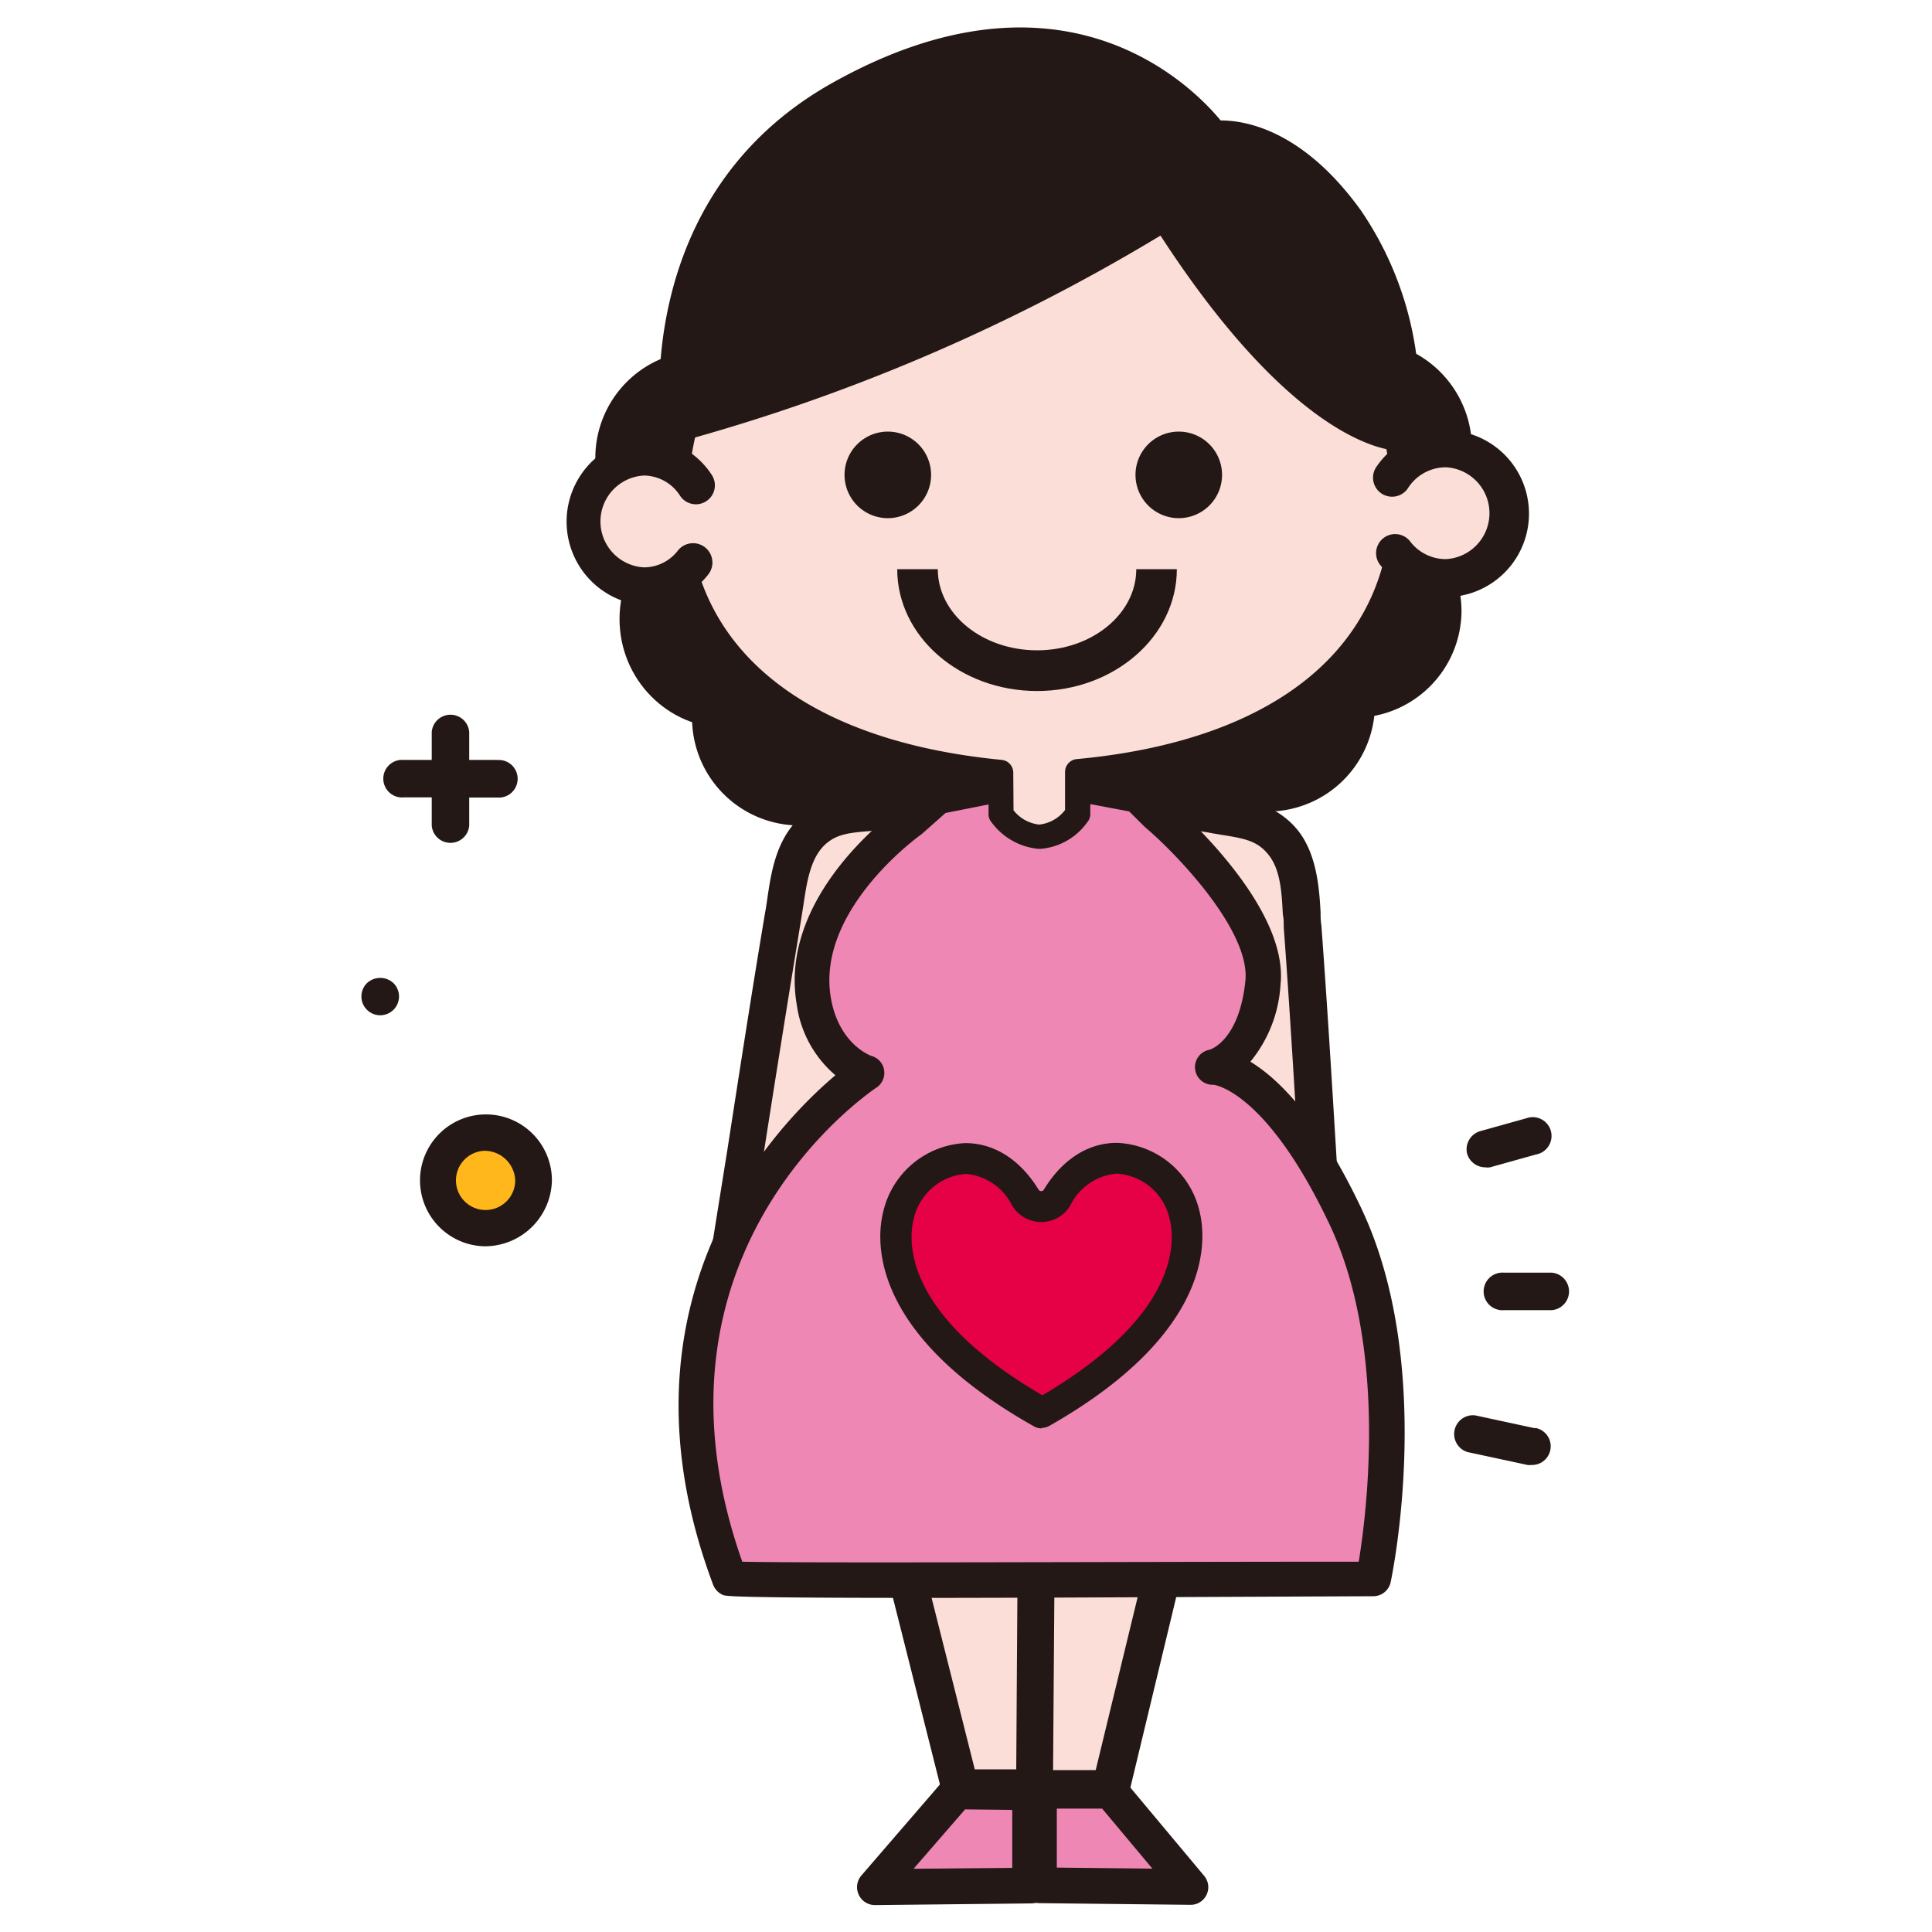 <svg id="圖層_1" data-name="圖層 1" xmlns="http://www.w3.org/2000/svg" viewBox="0 0 150 150"><title>ms-34</title><polygon points="80.56 122.33 80.68 138.89 74.56 138.83 70.37 122.2 80.56 122.33" style="fill:#fbded7"/><path d="M80.68,140.37h0l-6.13-.07a1.45,1.45,0,0,1-1.41-1.11l-4.19-16.63a1.49,1.49,0,0,1,.27-1.27,1.42,1.42,0,0,1,1.18-.56l10.18.12A1.49,1.49,0,0,1,82,122.32l.12,16.56a1.45,1.45,0,0,1-.43,1.06A1.5,1.5,0,0,1,80.68,140.37Zm-5-3,3.49,0-.11-13.62-6.83-.08Z" style="fill:#231815"/><polygon points="80.43 122.33 80.31 138.89 86.21 138.83 90.24 122.2 80.43 122.33" style="fill:#fbded7"/><path d="M80.31,140.34a1.47,1.47,0,0,1-1-.42,1.49,1.49,0,0,1-.42-1L79,122.32a1.45,1.45,0,0,1,1.43-1.44l9.82-.12a1.59,1.59,0,0,1,1.14.54,1.47,1.47,0,0,1,.28,1.25l-4,16.62a1.44,1.44,0,0,1-1.39,1.11l-5.9.06Zm1.55-16.58-.1,13.67,3.31,0,3.33-13.73Z" style="fill:#231815"/><path d="M120.48,98.81h-3.71a1.46,1.46,0,1,0,0,2.91h3.71a1.46,1.46,0,0,0,0-2.91Z" style="fill:#231815"/><path d="M119.18,110.89l-4.64-1a1.46,1.46,0,0,0-.59,2.85l4.65,1a1.43,1.43,0,0,0,.29,0,1.45,1.45,0,0,0,.29-2.88Z" style="fill:#231815"/><path d="M113.9,89.55a1.47,1.47,0,0,0,1.41,1.08,1.28,1.28,0,0,0,.38,0l3.58-1a1.46,1.46,0,1,0-.76-2.81l-3.58,1A1.47,1.47,0,0,0,113.9,89.55Z" style="fill:#231815"/><path d="M28.49,76.33a1.46,1.46,0,1,0,2.06,0A1.51,1.51,0,0,0,28.49,76.33Z" style="fill:#231815"/><path d="M38.61,59H36.43V56.83a1.46,1.46,0,0,0-2.91,0V59H31.34a1.46,1.46,0,1,0,0,2.91h2.18v2.19a1.46,1.46,0,0,0,2.91,0V61.92h2.18a1.46,1.46,0,1,0,0-2.91Z" style="fill:#231815"/><ellipse cx="56.44" cy="48.06" rx="8.34" ry="8.47" style="fill:#231815"/><path d="M70.43,55.86a8.35,8.35,0,1,1-8.34-8.47A8.42,8.42,0,0,1,70.43,55.86Z" style="fill:#231815"/><path d="M80.65,57.75a8.34,8.34,0,1,1-8.34-8.48A8.4,8.4,0,0,1,80.65,57.75Z" style="fill:#231815"/><path d="M95.45,57.21a8.34,8.34,0,1,1-8.34-8.48A8.41,8.41,0,0,1,95.45,57.21Z" style="fill:#231815"/><path d="M106.75,54.79a8.35,8.35,0,1,1-8.34-8.48A8.41,8.41,0,0,1,106.75,54.79Z" style="fill:#231815"/><path d="M113.47,47.52a8.34,8.34,0,1,1-8.34-8.47A8.41,8.41,0,0,1,113.47,47.52Z" style="fill:#231815"/><path d="M114.28,34.88a8.34,8.34,0,1,1-8.34-8.47A8.41,8.41,0,0,1,114.28,34.88Z" style="fill:#231815"/><path d="M65.51,103.56A4.88,4.88,0,0,1,55.88,102c1.66-10.29,3.17-20.62,4.9-30.9.37-2.2.51-4.84,2.2-6.5,1.52-1.49,3.32-1.41,5.3-1.6s3.59-.23,4,2-1.12,3.92-1.47,6c-.47,2.78-.91,5.56-1.37,8.34q-1.48,9.09-3,18.18C66.17,99.54,65.83,101.55,65.51,103.56Z" style="fill:#fbded7"/><path d="M60.71,109.11a7,7,0,0,1-1-.08,6.34,6.34,0,0,1-5.24-7.25q1-6.24,2-12.49c.93-6,1.9-12.29,2.93-18.42.06-.32.11-.65.16-1,.31-2.13.67-4.55,2.45-6.31s3.66-1.81,5.41-1.94l.77-.07c1.7-.16,4.87-.45,5.58,3.12a7.54,7.54,0,0,1-.8,4.57,9.07,9.07,0,0,0-.67,2l-1,5.89L67.58,99.85c-.22,1.31-.43,2.63-.64,3.94a6.33,6.33,0,0,1-6.23,5.32Zm8.9-44.73c-.31,0-.7,0-1.2.07l-.82.07c-1.7.13-2.71.25-3.6,1.12-1.09,1.08-1.36,2.91-1.62,4.68-.06.35-.11.69-.16,1-1,6.11-2,12.35-2.94,18.38q-1,6.27-2,12.51a3.43,3.43,0,1,0,6.77,1.09h0c.21-1.32.43-2.63.64-4l3.71-22.72q.48-2.94,1-5.9a11.85,11.85,0,0,1,.85-2.62,4.92,4.92,0,0,0,.63-2.89C70.77,64.68,70.71,64.38,69.61,64.38Z" style="fill:#231815"/><path d="M92.91,103.8a5.11,5.11,0,0,0,10.19-.68c-.69-10.41-1.21-20.82-2-31.23-.16-2.22,0-4.86-1.63-6.66-1.44-1.63-3.33-1.71-5.37-2.07s-3.71-.56-4.39,1.58.78,4,.93,6.14q.3,4.22.58,8.43L92.49,97.7C92.63,99.73,92.78,101.76,92.91,103.8Z" style="fill:#fbded7"/><path d="M98,109.82a6.63,6.63,0,0,1-4.29-1.55,6.19,6.19,0,0,1-2.24-4.37h0l-.3-4.35L89.57,76.7c-.13-1.9-.26-3.81-.4-5.71a8.39,8.39,0,0,0-.49-2,7.37,7.37,0,0,1-.37-4.68c1.1-3.49,4.33-2.91,6.06-2.6l.81.13c1.79.29,3.82.62,5.41,2.42s1.83,4.49,1.94,6.56c0,.33,0,.66.06,1,.46,6.21.84,12.52,1.21,18.62.25,4.21.5,8.42.78,12.63a6.15,6.15,0,0,1-1.65,4.63,6.63,6.63,0,0,1-4.5,2.14Zm-3.58-6.12a3.26,3.26,0,0,0,1.19,2.3,3.7,3.7,0,0,0,2.65.85,3.76,3.76,0,0,0,2.52-1.19,3.29,3.29,0,0,0,.88-2.44q-.42-6.31-.79-12.64c-.37-6.09-.74-12.39-1.2-18.58,0-.34,0-.68-.07-1-.09-1.77-.19-3.6-1.21-4.75-.84-1-1.88-1.17-3.65-1.45-.28-.05-.57-.09-.85-.15-2.41-.42-2.51-.11-2.72.58a4.58,4.58,0,0,0,.36,2.87,11.42,11.42,0,0,1,.63,2.72c.14,1.9.26,3.81.39,5.72l1.57,22.85.3,4.35Z" style="fill:#231815"/><path d="M72.81,61.89l-2.13,1.87s-8.85,6.22-7.5,14c.79,4.55,4.1,5.57,4.1,5.57S47,96.76,56.65,122.57c.63.26,50,0,50,0s3.44-16.33-2.19-28.18-10.3-11.58-10.3-11.58,3.29-.67,3.92-6.55c.58-5.5-8.25-13.12-8.25-13.12l-1.5-1.38-7.63-1.43Z" style="fill:#ee87b4"/><path d="M71.7,124.06c-15,0-15.35-.14-15.58-.23a1.43,1.43,0,0,1-.75-.78c-8.25-22,4.7-35.51,9.49-39.57a8.75,8.75,0,0,1-3-5.48c-1.43-8.26,7.09-14.65,8-15.31l2.07-1.83a1.28,1.28,0,0,1,.64-.31L80.41,59a1.51,1.51,0,0,1,.52,0l7.63,1.44a1.41,1.41,0,0,1,.67.33l1.5,1.38c.93.8,9.33,8.23,8.69,14.28a10.38,10.38,0,0,1-2.34,6c2.17,1.32,5.28,4.36,8.6,11.36,5.76,12.13,2.44,28.36,2.29,29.05a1.38,1.38,0,0,1-1.33,1.09C90.2,124,79.15,124.06,71.7,124.06Zm-14.07-2.81c4.86.12,30.14,0,47.86,0,.62-3.77,2.26-16.65-2.28-26.22-4.91-10.35-8.94-10.81-9-10.81h0a1.37,1.37,0,0,1-.34-2.71c.06,0,2.33-.66,2.82-5.34.42-3.93-5.47-10-7.78-11.94L87.67,63l-7-1.32-7.26,1.44-1.84,1.63-.12.09c-.08.06-8.12,5.83-6.94,12.65.63,3.62,3.13,4.49,3.15,4.49A1.37,1.37,0,0,1,68,84.47C67.25,85,49.19,97.36,57.63,121.25ZM70.68,63.76h0Z" style="fill:#231815"/><path d="M62.9,35.69a8.34,8.34,0,1,1-8.34-8.48A8.41,8.41,0,0,1,62.9,35.69Z" style="fill:#231815"/><path d="M109,38.85c0-14-12.65-25.44-28.25-25.44S52.45,24.8,52.45,38.85c0,13.14,11.07,19.74,25.26,21.09v3.28s2.71,3.9,6,0V59.94C97.88,58.59,109,52,109,38.85Z" style="fill:#fbded7"/><path d="M80.69,65.91h0a5.11,5.11,0,0,1-3.76-2.14.91.91,0,0,1-.18-.55V60.8C60.68,59,51.49,51.07,51.49,38.85c0-14.56,13.1-26.4,29.21-26.4s29.21,11.84,29.21,26.4c0,12.22-9.19,20.19-25.26,21.95v2.42a.93.93,0,0,1-.23.61A4.93,4.93,0,0,1,80.69,65.91Zm-2-3a2.93,2.93,0,0,0,2,1.11h0a2.92,2.92,0,0,0,2-1.13V59.94a1,1,0,0,1,.87-1C99.1,57.51,108,50.18,108,38.85c0-13.5-12.24-24.48-27.29-24.48s-27.29,11-27.29,24.48C53.41,50.18,62.3,57.51,77.8,59a1,1,0,0,1,.87,1Z" style="fill:#231815"/><path d="M90.55,16.24A140.6,140.6,0,0,1,52.77,32.76S50.39,16,65.39,7.65C84.77-3.18,94.1,10.84,94.1,10.84s5.05-1.13,10.42,6.37a24.71,24.71,0,0,1,4.12,16.3S101.4,33.51,90.55,16.24Z" style="fill:#fbded7"/><path d="M109.92,35h-1.28c-.8,0-8-.48-18.54-16.71a147,147,0,0,1-36.94,15.9l-1.61.44L51.31,33c0-.17-2.34-17.83,13.36-26.59,17.7-9.89,27.73.08,30.1,2.94h0c2,0,6.43.79,10.9,7a26,26,0,0,1,4.38,17.37ZM91,14.17l.81,1.29c7.42,11.8,13,15.21,15.48,16.19a23.08,23.08,0,0,0-4-13.58c-4.65-6.5-8.76-5.82-8.93-5.79l-1,.18-.56-.81C92.52,11.13,84-1.06,66.11,8.94,54.76,15.28,54,26.56,54.1,30.85A139.86,139.86,0,0,0,89.73,15Z" style="fill:#231815"/><path d="M108.64,34.47c-.31,0-7.65-.19-18.38-16.9A145.24,145.24,0,0,1,53,33.68a.95.95,0,0,1-1.2-.79c0-.17-2.29-17.48,13.1-26.07,5-2.81,9.85-4.23,14.35-4.23A19.33,19.33,0,0,1,94.54,9.82h.31c1.67,0,6,.66,10.45,6.83a25.44,25.44,0,0,1,4.29,17A1,1,0,0,1,108.64,34.47Z" style="fill:#231815"/><path d="M94.88,36.87a3.36,3.36,0,1,1-3.36-3.36A3.36,3.36,0,0,1,94.88,36.87Z" style="fill:#231815"/><path d="M72.29,36.87a3.36,3.36,0,1,1-3.36-3.36A3.36,3.36,0,0,1,72.29,36.87Z" style="fill:#231815"/><path d="M47.48,37.54c-1.66,2.49.27,5.44,1.84,6.18s4.89-.36,4.89-.36V37.54S49.14,35.05,47.48,37.54Z" style="fill:#fbded7"/><path d="M113.87,37.54c-1.66-2.49-6.73,0-6.73,0v5.82s3.32,1.1,4.89.36S115.53,40,113.87,37.54Z" style="fill:#fbded7"/><path d="M53.8,43.68A4.83,4.83,0,0,1,50,45.53a5,5,0,0,1,0-10.08,4.84,4.84,0,0,1,4,2.2" style="fill:#fbded7"/><path d="M50,47a6.52,6.52,0,0,1,0-13,6.29,6.29,0,0,1,5.26,2.87,1.47,1.47,0,1,1-2.46,1.62A3.37,3.37,0,0,0,50,36.92a3.57,3.57,0,0,0,0,7.13,3.33,3.33,0,0,0,2.62-1.29A1.47,1.47,0,1,1,55,44.59,6.27,6.27,0,0,1,50,47Z" style="fill:#231815"/><path d="M108.38,43a5,5,0,1,0-.26-6" style="fill:#fbded7"/><path d="M112.25,46.36a6.42,6.42,0,0,1-5-2.39,1.48,1.48,0,1,1,2.29-1.86,3.48,3.48,0,0,0,2.72,1.3,3.57,3.57,0,0,0,0-7.13,3.49,3.49,0,0,0-2.9,1.55,1.48,1.48,0,1,1-2.45-1.65,6.48,6.48,0,1,1,5.35,10.18Z" style="fill:#231815"/><path d="M80.52,53.65c-6,0-10.86-4.24-10.86-9.46h3.15c0,3.48,3.46,6.3,7.71,6.3s7.7-2.82,7.7-6.3h3.15C91.37,49.41,86.5,53.65,80.52,53.65Z" style="fill:#231815"/><path d="M80.84,110a1.06,1.06,0,0,1-.51-.14C69,103.44,69.58,97,70,95.21a6,6,0,0,1,5.6-4.69,5.88,5.88,0,0,1,5,3.18.23.23,0,0,0,.36,0,5.87,5.87,0,0,1,5-3.2,6,6,0,0,1,5.62,4.67c.47,1.81,1.11,8.22-10.23,14.66a1.07,1.07,0,0,1-.52.14" style="fill:#e60045"/><path d="M80.87,110.9a1.19,1.19,0,0,1-.58-.15C67.35,103.47,68.05,96.16,68.57,94.1a6.88,6.88,0,0,1,6.37-5.35c2.26,0,4.27,1.29,5.7,3.62a.24.24,0,0,0,.4,0c1.42-2.34,3.43-3.64,5.68-3.64A6.87,6.87,0,0,1,93.12,94c.53,2.07,1.26,9.37-11.66,16.71a1.2,1.2,0,0,1-.59.15M75,91.14a4.49,4.49,0,0,0-4.07,3.54c-.4,1.62-.86,7.33,10,13.65C91.7,102,91.22,96.26,90.81,94.64a4.48,4.48,0,0,0-4.08-3.52,4.4,4.4,0,0,0-3.64,2.49,2.64,2.64,0,0,1-2.25,1.27,2.68,2.68,0,0,1-2.25-1.26A4.42,4.42,0,0,0,75,91.14" style="fill:#231815"/><polygon points="80.68 139.14 80.68 146.39 92.43 146.52 86.21 139.08 80.68 139.14" style="fill:#ee87b4"/><path d="M92.43,147.89h0l-11.75-.13a1.38,1.38,0,0,1-1.36-1.37v-7.25a1.37,1.37,0,0,1,1.36-1.37l5.52-.06a1.37,1.37,0,0,1,1.07.49l6.22,7.44a1.37,1.37,0,0,1-1,2.25ZM82.05,145l7.42.08-3.9-4.66-3.52,0Z" style="fill:#231815"/><polygon points="80.06 139.14 80.06 146.39 67.93 146.52 74.35 139.08 80.06 139.14" style="fill:#ee87b4"/><path d="M67.93,147.91a1.39,1.39,0,0,1-1.05-2.3l6.42-7.44a1.48,1.48,0,0,1,1.07-.48l5.7.06a1.4,1.4,0,0,1,1.38,1.39v7.25a1.39,1.39,0,0,1-1.38,1.39L68,147.91Zm7-7.43-4,4.61,7.66-.07v-4.5Z" style="fill:#231815"/><path d="M41.43,91.64a3.88,3.88,0,1,1-3.88-3.7A3.78,3.78,0,0,1,41.43,91.64Z" style="fill:#ffb71b"/><path d="M37.55,96.76a5.12,5.12,0,1,1,5.3-5.12A5.21,5.21,0,0,1,37.55,96.76Zm0-7.41A2.3,2.3,0,1,0,40,91.64,2.38,2.38,0,0,0,37.55,89.35Z" style="fill:#231815"/></svg>